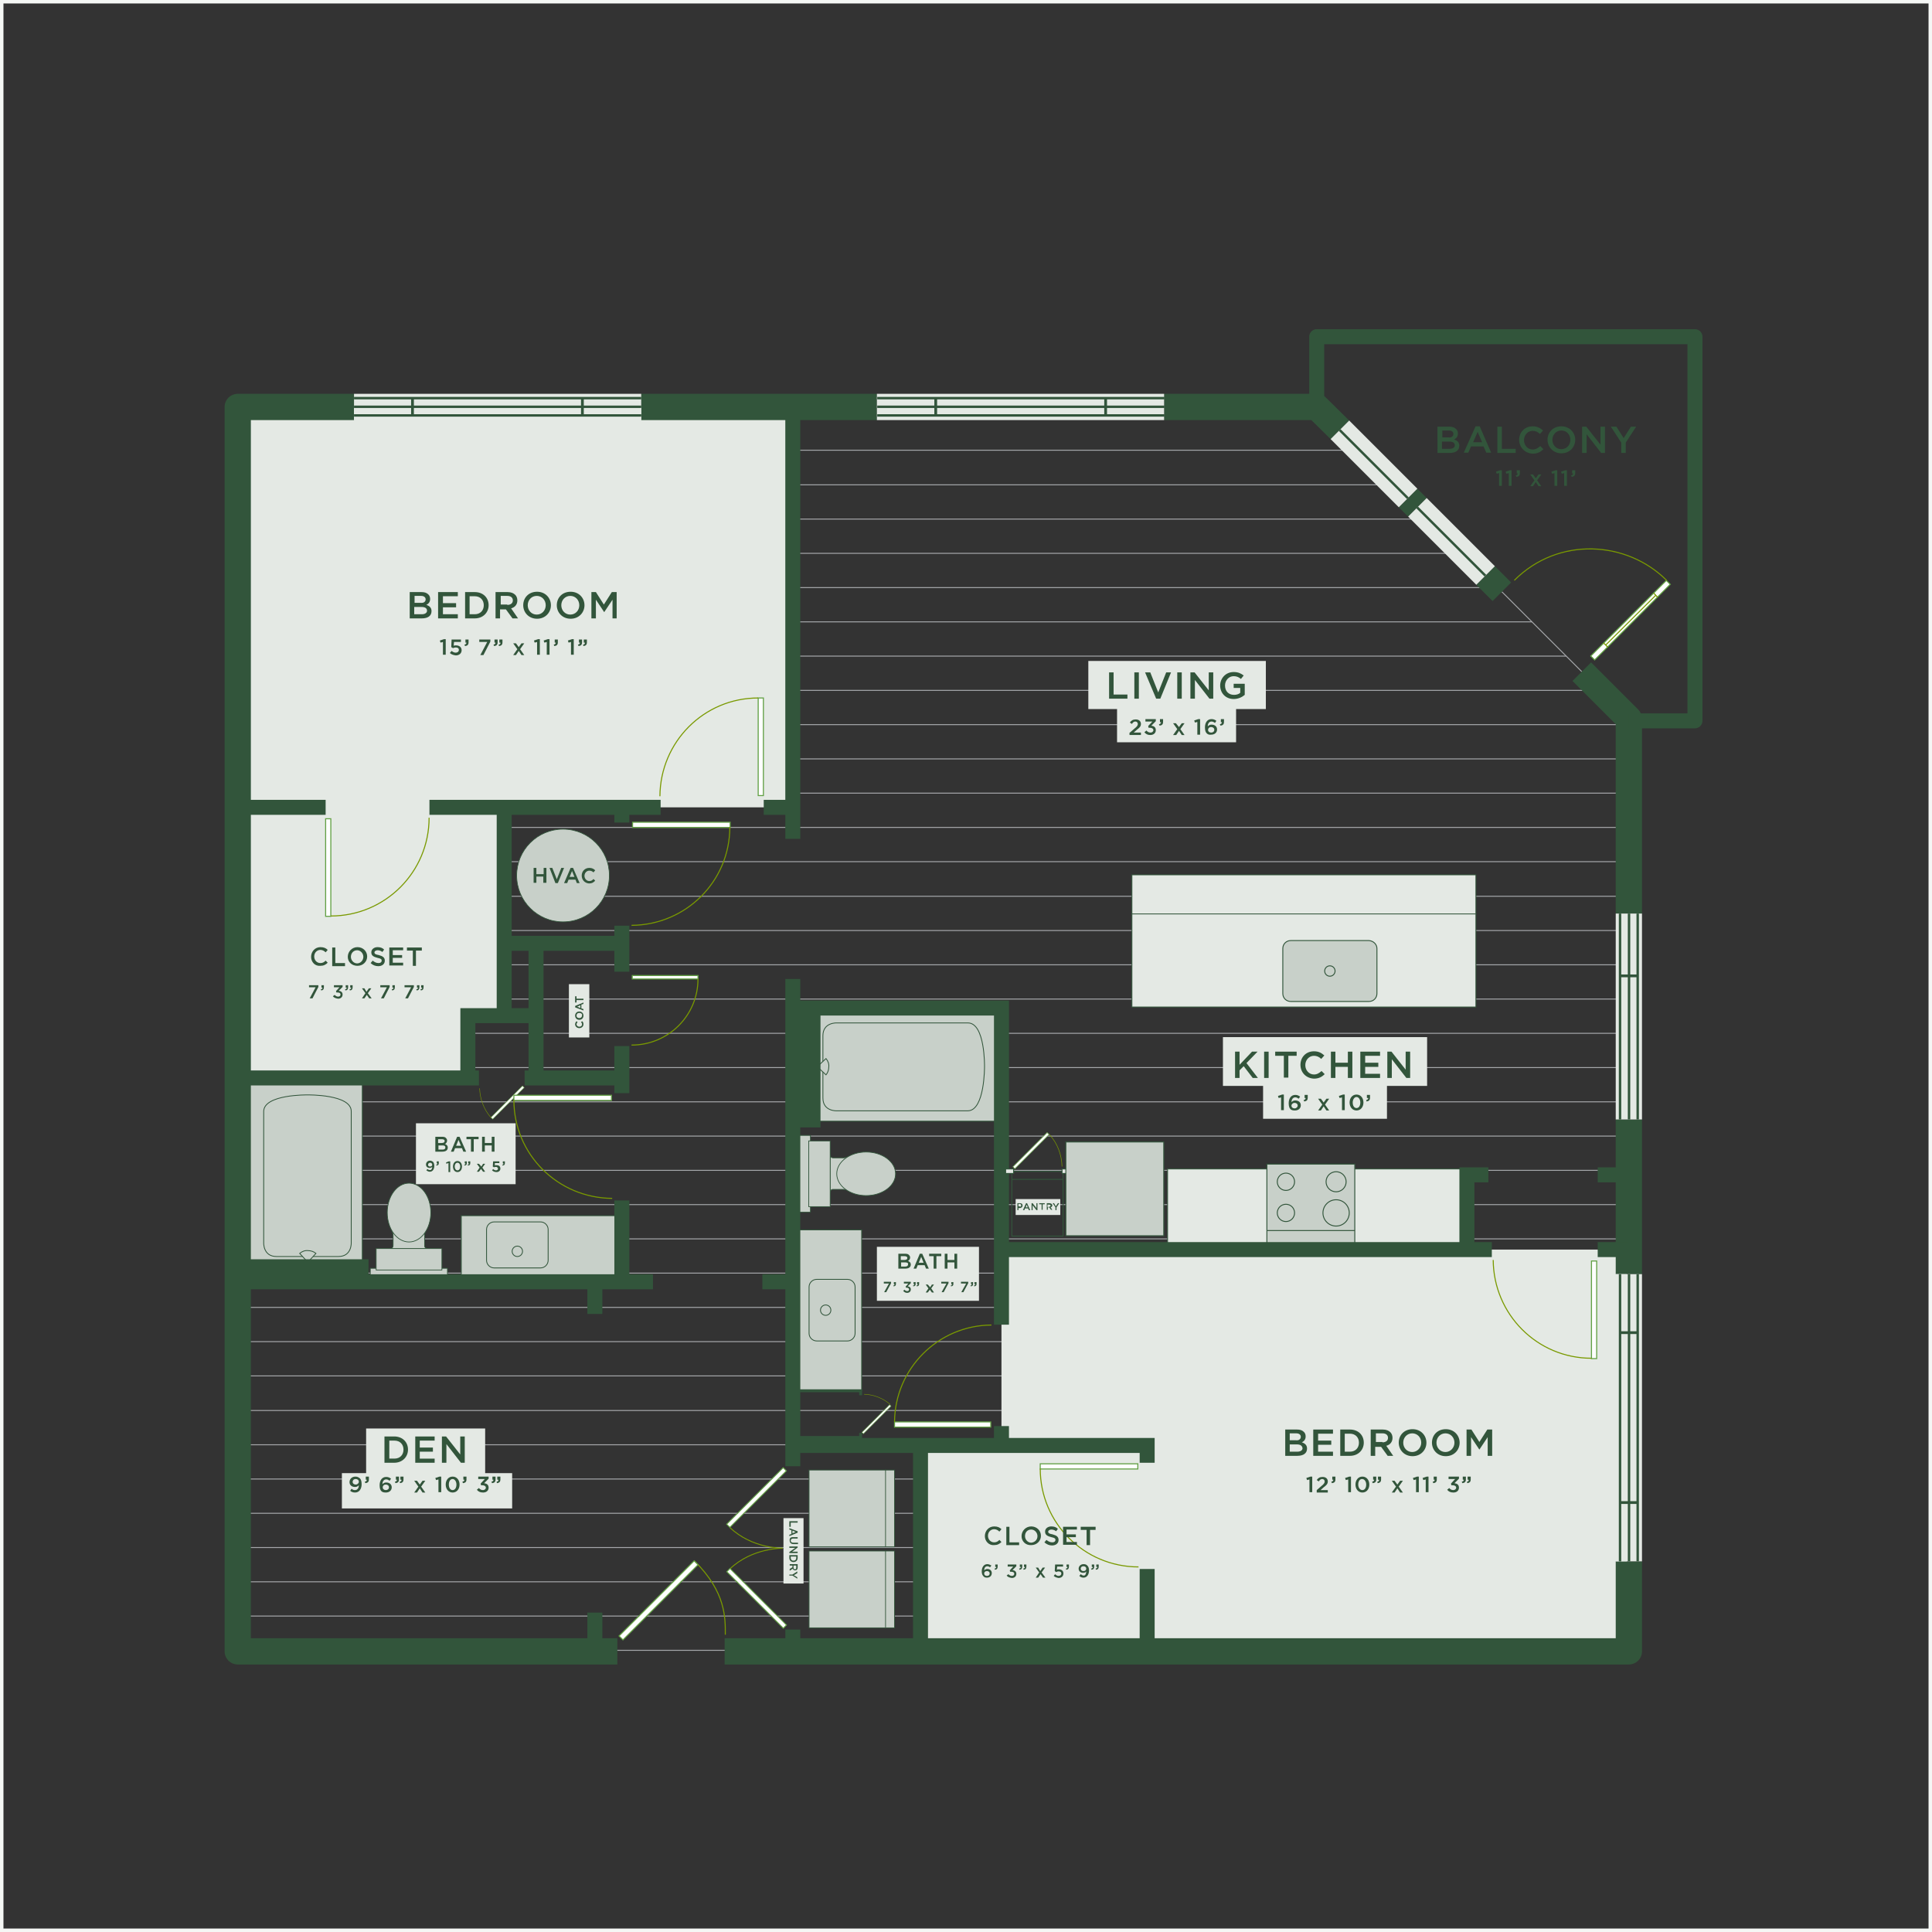 <?xml version="1.0" encoding="utf-8"?>
<!-- Generator: Adobe Illustrator 21.1.0, SVG Export Plug-In . SVG Version: 6.00 Build 0)  -->
<svg version="1.1" id="Layer_1" xmlns="http://www.w3.org/2000/svg" xmlns:xlink="http://www.w3.org/1999/xlink" x="0px" y="0px"
	 viewBox="0 0 558.3 558.3" style="enable-background:new 0 0 558.3 558.3;" xml:space="preserve">
<rect x="0" y="0" width="558.3" height="558.3" fill="#333333" stroke="none"/>
<style type="text/css">
	.fp-brasstown-st0{fill:none;stroke:#A6A8AB;stroke-width:0.27;stroke-miterlimit:10;}
	.fp-brasstown-st1{fill:#E4E9E4;}
	.fp-brasstown-st2{fill:#E4E9E4;stroke:#32553B;stroke-width:0.24;stroke-miterlimit:10;}
	.fp-brasstown-st3{fill:#C8D0C9;stroke:#32553B;stroke-width:0.27;stroke-miterlimit:10;}
	.fp-brasstown-st4{fill:none;stroke:#32553B;stroke-width:0.27;stroke-miterlimit:10;}
	.fp-brasstown-st5{fill:#C8D0C9;stroke:#32553B;stroke-width:0.21;stroke-miterlimit:10;}
	.fp-brasstown-st6{fill:#C8D0C9;stroke:#32553B;stroke-width:0.24;stroke-miterlimit:10;}
	.fp-brasstown-st7{fill:#32553B;}
	.fp-brasstown-st8{fill:none;stroke:#32553B;stroke-width:7.59;stroke-linejoin:round;}
	.fp-brasstown-st9{fill:none;stroke:#32553B;stroke-width:4.33;stroke-linejoin:round;}
	.fp-brasstown-st10{fill:none;stroke:#32553B;stroke-width:4.33;stroke-miterlimit:10;}
	.fp-brasstown-st11{fill:none;stroke:#32553B;stroke-width:0.24;stroke-miterlimit:10;}
	.fp-brasstown-st12{fill:#E4E9E4;stroke:#32553B;stroke-width:0.27;stroke-miterlimit:10;}
	.fp-brasstown-st13{fill:none;stroke:#799900;stroke-width:0.16;stroke-miterlimit:10;}
	.fp-brasstown-st14{fill:#FFFFFF;stroke:#62A044;stroke-width:0.16;stroke-miterlimit:10;}
	.fp-brasstown-st15{enable-background:new    ;}
	.fp-brasstown-st16{fill:none;stroke:#E4E9E4;stroke-width:7.59;stroke-linejoin:round;}
	.fp-brasstown-st17{fill:#FFFFFF;stroke:#62A044;stroke-width:0.13;stroke-miterlimit:10;}
	.fp-brasstown-st18{fill:none;stroke:#799900;stroke-width:0.13;stroke-miterlimit:10;}
	.fp-brasstown-st19{fill:none;stroke:#799900;stroke-width:0.3;stroke-miterlimit:10;}
	.fp-brasstown-st20{fill:#FFFFFF;stroke:#62A044;stroke-width:0.3;stroke-miterlimit:10;}
	.fp-brasstown-st21{fill:none;stroke:#799900;stroke-width:0.27;stroke-miterlimit:10;}
	.fp-brasstown-st22{fill:#FFFFFF;stroke:#62A044;stroke-width:0.27;stroke-miterlimit:10;}
	.fp-brasstown-st23{fill:none;stroke:#32553B;stroke-width:0.21;stroke-miterlimit:10;}
	.fp-brasstown-st24{fill:#C8D0C9;stroke:#32553B;stroke-width:0.2;stroke-miterlimit:10;}
	.fp-brasstown-st25{fill:none;stroke:#32553B;stroke-width:0.84;stroke-miterlimit:10;}
	.fp-brasstown-st26{fill:none;stroke:#F5F7F5;stroke-miterlimit:10;}
</style>
<title>fp_brasstown</title>
<g id="Layer_2">
	<g id="DESIGN">
		<line class="fp-brasstown-st0" x1="70.2" y1="130.1" x2="392.6" y2="130.1"/>
		<line class="fp-brasstown-st0" x1="70.2" y1="140.1" x2="403.3" y2="140.1"/>
		<line class="fp-brasstown-st0" x1="70.2" y1="150" x2="413.5" y2="150"/>
		<line class="fp-brasstown-st0" x1="70.2" y1="159.9" x2="422.4" y2="159.9"/>
		<line class="fp-brasstown-st0" x1="70.2" y1="169.8" x2="432.8" y2="169.8"/>
		<line class="fp-brasstown-st0" x1="70.2" y1="179.7" x2="442.7" y2="179.7"/>
		<line class="fp-brasstown-st0" x1="70.2" y1="189.6" x2="452.6" y2="189.6"/>
		<line class="fp-brasstown-st0" x1="70.2" y1="199.5" x2="459.6" y2="199.5"/>
		<line class="fp-brasstown-st0" x1="70.2" y1="209.4" x2="470.7" y2="209.4"/>
		<line class="fp-brasstown-st0" x1="70.2" y1="219.3" x2="470.7" y2="219.3"/>
		<line class="fp-brasstown-st0" x1="70.2" y1="229.2" x2="470.7" y2="229.2"/>
		<line class="fp-brasstown-st0" x1="70.2" y1="239.1" x2="470.7" y2="239.1"/>
		<line class="fp-brasstown-st0" x1="70.2" y1="249" x2="470.7" y2="249"/>
		<line class="fp-brasstown-st0" x1="70.2" y1="259" x2="470.7" y2="259"/>
		<line class="fp-brasstown-st0" x1="70.2" y1="268.9" x2="470.7" y2="268.9"/>
		<line class="fp-brasstown-st0" x1="70.2" y1="278.8" x2="470.7" y2="278.8"/>
		<line class="fp-brasstown-st0" x1="70.2" y1="288.7" x2="470.7" y2="288.7"/>
		<line class="fp-brasstown-st0" x1="70.2" y1="298.6" x2="470.7" y2="298.6"/>
		<line class="fp-brasstown-st0" x1="70.2" y1="308.5" x2="470.7" y2="308.5"/>
		<line class="fp-brasstown-st0" x1="70.2" y1="318.4" x2="470.7" y2="318.4"/>
		<line class="fp-brasstown-st0" x1="70.2" y1="328.3" x2="470.7" y2="328.3"/>
		<line class="fp-brasstown-st0" x1="70.2" y1="338.2" x2="470.4" y2="338.2"/>
		<line class="fp-brasstown-st0" x1="70.2" y1="348.1" x2="470.4" y2="348.1"/>
		<line class="fp-brasstown-st0" x1="70.2" y1="358" x2="470.4" y2="358"/>
		<line class="fp-brasstown-st0" x1="70.2" y1="367.9" x2="459.6" y2="367.9"/>
		<line class="fp-brasstown-st0" x1="70.2" y1="377.8" x2="459.6" y2="377.8"/>
		<line class="fp-brasstown-st0" x1="70.2" y1="387.7" x2="459.6" y2="387.7"/>
		<line class="fp-brasstown-st0" x1="70.2" y1="397.6" x2="459.6" y2="397.6"/>
		<line class="fp-brasstown-st0" x1="70.2" y1="407.6" x2="459.6" y2="407.6"/>
		<line class="fp-brasstown-st0" x1="70.2" y1="417.5" x2="459.6" y2="417.5"/>
		<line class="fp-brasstown-st0" x1="70.2" y1="427.4" x2="459.6" y2="427.4"/>
		<line class="fp-brasstown-st0" x1="70.2" y1="437.3" x2="459.6" y2="437.3"/>
		<line class="fp-brasstown-st0" x1="70.2" y1="447.2" x2="459.6" y2="447.2"/>
		<line class="fp-brasstown-st0" x1="70.2" y1="457.1" x2="459.6" y2="457.1"/>
		<line class="fp-brasstown-st0" x1="70.2" y1="467" x2="459.6" y2="467"/>
		<line class="fp-brasstown-st0" x1="70.2" y1="476.9" x2="459.6" y2="476.9"/>
		<polygon class="fp-brasstown-st1" points="68.7,117.6 68.7,216.4 68.7,233.3 68.7,311.5 135.1,311.5 135.1,293.4 145.6,293.4 145.6,233.3 
			229.1,233.3 229.1,117.6 		"/>
		<polygon class="fp-brasstown-st1" points="470.1,361.1 289.4,361.1 289.4,418.2 266,418.2 266,476.6 308.7,476.6 308.7,476 470.1,476 		"/>
		<line class="fp-brasstown-st0" x1="457.1" y1="194.1" x2="434" y2="171"/>
		<rect x="337.4" y="337.8" class="fp-brasstown-st2" width="86.5" height="23.2"/>
		<polygon class="fp-brasstown-st3" points="366.1,337.2 366.1,336.4 391.5,336.4 391.5,359.5 366.1,359.5 		"/>
		<circle class="fp-brasstown-st3" cx="386.1" cy="350.5" r="3.8"/>
		<circle class="fp-brasstown-st3" cx="386.1" cy="341.5" r="2.9"/>
		<circle class="fp-brasstown-st3" cx="371.6" cy="341.5" r="2.5"/>
		<circle class="fp-brasstown-st3" cx="371.6" cy="350.5" r="2.5"/>
		<line class="fp-brasstown-st4" x1="391.5" y1="355.6" x2="366.1" y2="355.6"/>
		<polyline class="fp-brasstown-st5" points="229.5,328.1 234.2,328.1 234.2,350.3 229.5,350.3 		"/>
		<path class="fp-brasstown-st5" d="M245,334.3c-0.5,0.2-0.9,0.3-1.4,0.3h-2.8c-0.5,0-0.9-0.3-0.9-0.8c0,0,0-0.1,0-0.1v10.9
			c0-0.5,0.3-0.9,0.8-0.9c0,0,0.1,0,0.1,0h2.8c0.5,0,1,0.1,1.4,0.3"/>
		<ellipse class="fp-brasstown-st5" cx="250.3" cy="339.2" rx="8.5" ry="6.3"/>
		<rect x="233.7" y="329.7" class="fp-brasstown-st5" width="6.2" height="19"/>
		<rect x="229.3" y="355.4" class="fp-brasstown-st6" width="19.7" height="46.4"/>
		<path class="fp-brasstown-st6" d="M247.1,371.9v13.4c0,1.2-1,2.2-2.2,2.2h-8.9c-1.2,0-2.2-1-2.2-2.2v-13.4c0-1.2,1-2.2,2.2-2.2h8.9
			C246.1,369.7,247.1,370.7,247.1,371.9z"/>
		<circle class="fp-brasstown-st6" cx="238.6" cy="378.6" r="1.5"/>
		<rect x="133.3" y="351.3" class="fp-brasstown-st6" width="46.2" height="19.7"/>
		<polyline class="fp-brasstown-st5" points="107,371.2 107,366.5 129.3,366.5 129.3,371.2 		"/>
		<path class="fp-brasstown-st5" d="M113.3,355.7c0.2,0.5,0.3,0.9,0.3,1.4v2.8c0,0.5-0.3,0.9-0.8,0.9c0,0-0.1,0-0.1,0h10.9
			c-0.5,0-0.9-0.3-0.9-0.8c0,0,0-0.1,0-0.1v-2.8c0-0.5,0.1-1,0.3-1.4"/>
		<ellipse class="fp-brasstown-st5" cx="118.2" cy="350.4" rx="6.3" ry="8.5"/>
		<rect x="108.7" y="360.8" class="fp-brasstown-st5" width="19" height="6.2"/>
		<rect x="72.2" y="312.4" class="fp-brasstown-st6" width="32.5" height="53.1"/>
		<path class="fp-brasstown-st6" d="M88.9,316.4c0,0-12.7-0.2-12.7,4.8v37.9c0,0-0.2,4,3.7,4h17.9c3.9,0,3.7-4,3.7-4v-37.9
			C101.6,316.2,88.9,316.4,88.9,316.4L88.9,316.4z"/>
		<path class="fp-brasstown-st6" d="M89,361.4c0.9,0,1.7,0.3,2.3,0.8l-2.3,2.5h-0.1l-2.3-2.5C87.3,361.6,88.2,361.3,89,361.4"/>
		<rect x="70.1" y="363.9" class="fp-brasstown-st7" width="36.4" height="8.5"/>
		<rect x="235.4" y="291.5" class="fp-brasstown-st6" width="53.1" height="32.5"/>
		<path class="fp-brasstown-st6" d="M284.5,308.2c0,0,0.2-12.6-4.8-12.6h-37.9c0,0-4-0.2-4,3.7v9l0,0v9c0,3.9,4,3.7,4,3.7h37.9
			C284.6,320.9,284.5,308.2,284.5,308.2L284.5,308.2z"/>
		<path class="fp-brasstown-st6" d="M239.5,308.3c0,0.9-0.3,1.7-0.8,2.3l-2.5-2.3v-0.1l2.5-2.3C239.3,306.6,239.6,307.5,239.5,308.3"/>
		<rect x="228.6" y="289.4" class="fp-brasstown-st7" width="8.5" height="36.4"/>
		<polyline class="fp-brasstown-st8" points="470.7,451.2 470.7,477.2 209.4,477.2 		"/>
		<line class="fp-brasstown-st8" x1="470.7" y1="323.5" x2="470.7" y2="368.2"/>
		<polyline class="fp-brasstown-st8" points="457.1,194.1 470.7,207.7 470.7,264 		"/>
		<line class="fp-brasstown-st8" x1="429.3" y1="166.3" x2="434" y2="171"/>
		<line class="fp-brasstown-st8" x1="406.9" y1="143.9" x2="409.6" y2="146.6"/>
		<polyline class="fp-brasstown-st8" points="336.4,117.6 380.5,117.6 387.2,124.2 		"/>
		<line class="fp-brasstown-st8" x1="185.3" y1="117.6" x2="253.4" y2="117.6"/>
		<polyline class="fp-brasstown-st8" points="178.4,477.2 68.7,477.2 68.7,117.6 102.3,117.6 		"/>
		<polyline class="fp-brasstown-st9" points="380.5,117.6 380.5,97.3 489.8,97.3 489.8,208.3 470.7,208.3 		"/>
		<line class="fp-brasstown-st10" x1="190.9" y1="233.3" x2="124.1" y2="233.3"/>
		<line class="fp-brasstown-st10" x1="94.1" y1="233.3" x2="68.7" y2="233.3"/>
		<polyline class="fp-brasstown-st10" points="230.9,291.3 289.4,291.3 289.4,382.8 		"/>
		<line class="fp-brasstown-st10" x1="289.4" y1="412.1" x2="289.4" y2="417.7"/>
		<line class="fp-brasstown-st10" x1="229.1" y1="423.7" x2="229.1" y2="282.9"/>
		<polyline class="fp-brasstown-st10" points="331.5,422.7 331.5,417.7 229.1,417.7 		"/>
		<line class="fp-brasstown-st10" x1="266" y1="418.2" x2="266" y2="477.2"/>
		<line class="fp-brasstown-st10" x1="331.5" y1="453.4" x2="331.5" y2="477.2"/>
		<line class="fp-brasstown-st10" x1="289.4" y1="361.1" x2="431.1" y2="361.1"/>
		<line class="fp-brasstown-st10" x1="461.7" y1="361.1" x2="470.6" y2="361.1"/>
		<line class="fp-brasstown-st10" x1="461.7" y1="339.5" x2="470.6" y2="339.5"/>
		<polyline class="fp-brasstown-st10" points="430.1,339.5 423.9,339.5 423.9,361.3 		"/>
		<line class="fp-brasstown-st10" x1="229.1" y1="233.3" x2="220.7" y2="233.3"/>
		<line class="fp-brasstown-st10" x1="229.1" y1="117.6" x2="229.1" y2="242.4"/>
		<line class="fp-brasstown-st10" x1="179.7" y1="237.7" x2="179.7" y2="233.3"/>
		<line class="fp-brasstown-st10" x1="179.7" y1="267.5" x2="179.7" y2="280.8"/>
		<line class="fp-brasstown-st10" x1="179.7" y1="302.3" x2="179.7" y2="315.9"/>
		<line class="fp-brasstown-st10" x1="179.7" y1="346.9" x2="179.7" y2="371"/>
		<line class="fp-brasstown-st10" x1="229.1" y1="370.4" x2="220.3" y2="370.4"/>
		<line class="fp-brasstown-st10" x1="188.7" y1="370.4" x2="68.5" y2="370.4"/>
		<line class="fp-brasstown-st10" x1="171.9" y1="379.7" x2="171.9" y2="370.4"/>
		<line class="fp-brasstown-st10" x1="171.9" y1="475.3" x2="171.9" y2="466"/>
		<line class="fp-brasstown-st10" x1="229.1" y1="470.9" x2="229.1" y2="477.2"/>
		<line class="fp-brasstown-st10" x1="145.7" y1="233.3" x2="145.7" y2="293.5"/>
		<line class="fp-brasstown-st10" x1="179.7" y1="272.6" x2="145.7" y2="272.6"/>
		<line class="fp-brasstown-st10" x1="151.6" y1="311.5" x2="179.7" y2="311.5"/>
		<line class="fp-brasstown-st10" x1="68.7" y1="311.5" x2="138.4" y2="311.5"/>
		<line class="fp-brasstown-st10" x1="154.9" y1="272.6" x2="154.9" y2="311.5"/>
		<polyline class="fp-brasstown-st10" points="155.1,293.5 135.2,293.5 135.2,311.5 		"/>
		<path class="fp-brasstown-st6" d="M142.8,353.1h13.4c1.2,0,2.2,1,2.2,2.2v8.9c0,1.2-1,2.2-2.2,2.2h-13.4c-1.2,0-2.2-1-2.2-2.2v-8.9
			C140.6,354.1,141.6,353.1,142.8,353.1z"/>
		<circle class="fp-brasstown-st6" cx="149.5" cy="361.6" r="1.5"/>
		<rect x="327.1" y="252.8" class="fp-brasstown-st2" width="99.4" height="38.2"/>
		<line class="fp-brasstown-st11" x1="327.1" y1="264.1" x2="426.5" y2="264.1"/>
		<path class="fp-brasstown-st3" d="M397.9,274.1v13c0,1.3-1,2.3-2.3,2.3h-22.6c-1.3,0-2.3-1-2.3-2.3v-13c0-1.3,1-2.3,2.3-2.3h22.6
			C396.9,271.9,397.9,272.9,397.9,274.1z"/>
		<circle class="fp-brasstown-st3" cx="384.3" cy="280.6" r="1.5"/>
		<rect x="290.6" y="337.8" class="fp-brasstown-st12" width="2.3" height="1.3"/>
		<rect x="306.9" y="337.8" class="fp-brasstown-st12" width="3.7" height="1.3"/>
		<line class="fp-brasstown-st4" x1="307.2" y1="340.8" x2="292.4" y2="340.8"/>
		<line class="fp-brasstown-st4" x1="306.9" y1="338.5" x2="292.9" y2="338.5"/>
		<polyline class="fp-brasstown-st4" points="307.2,339.1 307.2,357.2 292.4,357.2 292.4,339.1 		"/>
		<path class="fp-brasstown-st13" d="M306.9,337.1c-0.1-3.4-1.3-6.7-3.6-9.2"/>
		
			<rect x="291" y="332.1" transform="matrix(0.707 -0.707 0.707 0.707 -147.831 308.115)" class="fp-brasstown-st14" width="14" height="0.8"/>
		<rect x="293.5" y="346.5" class="fp-brasstown-st1" width="12.9" height="4.6"/>
		<g class="fp-brasstown-st15">
			<path class="fp-brasstown-st7" d="M294,347.7h0.8c0.5,0,0.7,0.3,0.7,0.7v0c0,0.4-0.4,0.7-0.8,0.7h-0.4v0.6H294V347.7z M294.7,348.7
				c0.3,0,0.4-0.1,0.4-0.4v0c0-0.2-0.2-0.4-0.4-0.4h-0.4v0.7H294.7z"/>
		</g>
		<g class="fp-brasstown-st15">
			<path class="fp-brasstown-st7" d="M296.5,347.7h0.3l0.9,2h-0.4l-0.2-0.5h-0.9l-0.2,0.5h-0.4L296.5,347.7z M297,348.9l-0.3-0.8l-0.3,0.8H297z"
				/>
			<path class="fp-brasstown-st7" d="M298.1,347.7h0.3l1.1,1.4v-1.4h0.3v2h-0.3l-1.1-1.4v1.4h-0.3V347.7z"/>
			<path class="fp-brasstown-st7" d="M300.9,348h-0.6v-0.3h1.6v0.3h-0.6v1.6h-0.3V348z"/>
		</g>
		<g class="fp-brasstown-st15">
			<path class="fp-brasstown-st7" d="M302.4,347.7h0.9c0.2,0,0.4,0.1,0.6,0.2c0.1,0.1,0.2,0.3,0.2,0.4v0c0,0.3-0.2,0.5-0.5,0.6l0.5,0.7h-0.4
				l-0.5-0.7h-0.4v0.7h-0.3V347.7z M303.2,348.7c0.2,0,0.4-0.1,0.4-0.3v0c0-0.2-0.2-0.3-0.4-0.3h-0.5v0.7H303.2z"/>
		</g>
		<g class="fp-brasstown-st15">
			<path class="fp-brasstown-st7" d="M305,348.9l-0.8-1.2h0.4l0.5,0.9l0.6-0.9h0.4l-0.8,1.2v0.8H305V348.9z"/>
		</g>
		<rect x="308" y="330" class="fp-brasstown-st3" width="28.3" height="27.1"/>
		<line class="fp-brasstown-st16" x1="336.4" y1="117.6" x2="253.4" y2="117.6"/>
		<rect x="270" y="115" class="fp-brasstown-st7" width="0.8" height="5.1"/>
		<rect x="319.1" y="115" class="fp-brasstown-st7" width="0.8" height="5.1"/>
		<rect x="253.5" y="117.2" class="fp-brasstown-st7" width="83" height="0.7"/>
		<rect x="253.5" y="119.7" class="fp-brasstown-st7" width="83" height="0.7"/>
		<rect x="253.5" y="114.7" class="fp-brasstown-st7" width="83" height="0.7"/>
		<line class="fp-brasstown-st16" x1="185.3" y1="117.6" x2="102.3" y2="117.6"/>
		<rect x="118.8" y="115" class="fp-brasstown-st7" width="0.8" height="5.1"/>
		<rect x="167.9" y="115" class="fp-brasstown-st7" width="0.8" height="5.1"/>
		<rect x="102.3" y="117.2" class="fp-brasstown-st7" width="83" height="0.7"/>
		<rect x="102.3" y="119.7" class="fp-brasstown-st7" width="83" height="0.7"/>
		<rect x="102.3" y="114.7" class="fp-brasstown-st7" width="83" height="0.7"/>
		<line class="fp-brasstown-st16" x1="470.7" y1="264" x2="470.7" y2="323.5"/>
		<rect x="468.2" y="281.6" class="fp-brasstown-st7" width="5" height="0.8"/>
		<rect x="470.4" y="264" class="fp-brasstown-st7" width="0.7" height="59.5"/>
		<rect x="467.8" y="264" class="fp-brasstown-st7" width="0.7" height="59.5"/>
		<rect x="472.9" y="264" class="fp-brasstown-st7" width="0.7" height="59.5"/>
		<line class="fp-brasstown-st16" x1="470.7" y1="451.2" x2="470.7" y2="368.2"/>
		<rect x="468.2" y="384.7" class="fp-brasstown-st7" width="5.1" height="0.8"/>
		<rect x="468.2" y="433.8" class="fp-brasstown-st7" width="5.1" height="0.8"/>
		<rect x="470.4" y="368.2" class="fp-brasstown-st7" width="0.7" height="83"/>
		<rect x="467.8" y="368.2" class="fp-brasstown-st7" width="0.7" height="83"/>
		<rect x="472.9" y="368.2" class="fp-brasstown-st7" width="0.7" height="83"/>
		
			<rect x="140.3" y="318.3" transform="matrix(0.707 -0.707 0.707 0.707 -182.359 197.061)" class="fp-brasstown-st17" width="12.9" height="0.7"/>
		<path class="fp-brasstown-st18" d="M138.6,314.5c0.1,3.1,1.2,6.1,3.3,8.5"/>
		<path class="fp-brasstown-st19" d="M209.6,472.4c0-4.8,0.2-12.3-8.9-21.3"/>
		
			<rect x="175" y="461.7" transform="matrix(0.707 -0.707 0.707 0.707 -271.264 270.056)" class="fp-brasstown-st20" width="30.7" height="1.6"/>
		<path class="fp-brasstown-st21" d="M226.2,447.4c0,0-8.8-0.2-15.3,6"/>
		
			<rect x="218.1" y="450.4" transform="matrix(0.707 -0.707 0.707 0.707 -262.607 289.946)" class="fp-brasstown-st22" width="1.3" height="23.1"/>
		<path class="fp-brasstown-st21" d="M226.2,447.4c0,0-8.8,0.2-15.3-6"/>
		
			<rect x="207.1" y="432.1" transform="matrix(0.707 -0.707 0.707 0.707 -241.929 281.38)" class="fp-brasstown-st22" width="23.1" height="1.3"/>
		<rect x="258.5" y="410.9" class="fp-brasstown-st20" width="27.8" height="1.5"/>
		<path class="fp-brasstown-st19" d="M258.5,410.9c0.1-15.4,12.6-27.9,28-28"/>
		<rect x="459.9" y="364.4" class="fp-brasstown-st20" width="1.5" height="28.2"/>
		<path class="fp-brasstown-st19" d="M459.9,392.5c-15.7,0-28.3-12.7-28.4-28.4"/>
		<rect x="219.1" y="201.7" class="fp-brasstown-st20" width="1.5" height="28.2"/>
		<path class="fp-brasstown-st19" d="M219.1,201.7c-15.7,0-28.3,12.7-28.4,28.4"/>
		<rect x="94.1" y="236.6" class="fp-brasstown-st20" width="1.5" height="28.2"/>
		<path class="fp-brasstown-st19" d="M95.6,264.7c15.7,0,28.4-12.7,28.4-28.4"/>
		<rect x="300.6" y="423" class="fp-brasstown-st20" width="28.2" height="1.5"/>
		<path class="fp-brasstown-st19" d="M300.6,424.4c0,15.7,12.7,28.4,28.4,28.4"/>
		<rect x="182.8" y="237.6" class="fp-brasstown-st20" width="28.2" height="1.5"/>
		<path class="fp-brasstown-st19" d="M210.9,239c0,15.7-12.7,28.3-28.4,28.4"/>
		<rect x="182.7" y="281.9" class="fp-brasstown-st20" width="19" height="1"/>
		<path class="fp-brasstown-st19" d="M201.7,282.9c0,10.6-8.6,19.1-19.2,19.1"/>
		
			<rect x="455.8" y="178.4" transform="matrix(0.707 -0.707 0.707 0.707 11.303 385.695)" class="fp-brasstown-st20" width="30.9" height="1.6"/>
		<path class="fp-brasstown-st19" d="M481.6,167.7c-11.4-11.4-31.2-12.8-44,0"/>
		<line class="fp-brasstown-st19" x1="477.9" y1="171.4" x2="479" y2="172.6"/>
		<line class="fp-brasstown-st19" x1="463.4" y1="185.8" x2="464.6" y2="187"/>
		<line class="fp-brasstown-st19" x1="478.5" y1="172" x2="464" y2="186.4"/>
		<rect x="148.5" y="316.5" class="fp-brasstown-st20" width="28.2" height="1.5"/>
		<path class="fp-brasstown-st19" d="M148.5,317.9c0,15.7,12.7,28.3,28.4,28.4"/>
		<rect x="233.8" y="424.8" class="fp-brasstown-st5" width="24.7" height="22.2"/>
		<line class="fp-brasstown-st23" x1="255.9" y1="424.7" x2="255.9" y2="447"/>
		<rect x="233.8" y="448.2" class="fp-brasstown-st5" width="24.7" height="22.2"/>
		<line class="fp-brasstown-st23" x1="255.9" y1="448.1" x2="255.9" y2="470.3"/>
		<rect x="98.8" y="425.7" class="fp-brasstown-st1" width="49.2" height="10.2"/>
		<rect x="353.4" y="299.7" class="fp-brasstown-st1" width="59" height="14.1"/>
		<rect x="365" y="309.2" class="fp-brasstown-st1" width="35.8" height="14.1"/>
		<rect x="253.4" y="360.3" class="fp-brasstown-st1" width="29.5" height="15.6"/>
		<rect x="120.2" y="324.6" class="fp-brasstown-st1" width="28.8" height="17.6"/>
		<rect x="314.5" y="191" class="fp-brasstown-st1" width="51.3" height="13.9"/>
		<rect x="105.8" y="412.8" class="fp-brasstown-st1" width="34.4" height="21.8"/>
		<rect x="322.8" y="201.4" class="fp-brasstown-st1" width="34.4" height="13.1"/>
		<g class="fp-brasstown-st15">
			<path class="fp-brasstown-st7" d="M118.4,171.1h3.4c0.9,0,1.5,0.2,2,0.7c0.3,0.3,0.5,0.7,0.5,1.3v0c0,0.9-0.5,1.4-1.1,1.7
				c0.9,0.3,1.5,0.8,1.5,1.8v0c0,1.4-1.1,2.1-2.8,2.1h-3.5V171.1z M123,173.2c0-0.6-0.5-1-1.3-1h-1.9v2h1.8
				C122.4,174.3,123,173.9,123,173.2L123,173.2z M121.8,175.4h-2.1v2.1h2.2c0.9,0,1.5-0.4,1.5-1v0
				C123.4,175.8,122.9,175.4,121.8,175.4z"/>
			<path class="fp-brasstown-st7" d="M126.7,171.1h5.6v1.2H128v2h3.8v1.2H128v2h4.3v1.2h-5.7V171.1z"/>
			<path class="fp-brasstown-st7" d="M134.4,171.1h2.8c2.4,0,4,1.6,4,3.8v0c0,2.1-1.6,3.8-4,3.8h-2.8V171.1z M135.7,172.3v5.2h1.5
				c1.6,0,2.6-1.1,2.6-2.6v0c0-1.5-1-2.6-2.6-2.6H135.7z"/>
			<path class="fp-brasstown-st7" d="M143.3,171.1h3.4c1,0,1.7,0.3,2.2,0.8c0.4,0.4,0.6,1,0.6,1.6v0c0,1.2-0.7,2-1.8,2.3l2,2.9h-1.6l-1.9-2.6
				h-1.7v2.6h-1.3V171.1z M146.6,174.8c1,0,1.6-0.5,1.6-1.3v0c0-0.8-0.6-1.3-1.6-1.3h-1.9v2.5H146.6z"/>
			<path class="fp-brasstown-st7" d="M151.2,174.9L151.2,174.9c0-2.2,1.6-3.9,4-3.9s4,1.8,4,3.9v0c0,2.1-1.6,3.9-4,3.9
				C152.8,178.8,151.2,177,151.2,174.9z M157.7,174.9L157.7,174.9c0-1.5-1.1-2.7-2.6-2.7c-1.5,0-2.6,1.2-2.6,2.7v0
				c0,1.5,1.1,2.7,2.6,2.7S157.7,176.4,157.7,174.9z"/>
			<path class="fp-brasstown-st7" d="M160.9,174.9L160.9,174.9c0-2.2,1.6-3.9,4-3.9s4,1.8,4,3.9v0c0,2.1-1.6,3.9-4,3.9
				C162.5,178.8,160.9,177,160.9,174.9z M167.4,174.9L167.4,174.9c0-1.5-1.1-2.7-2.6-2.7c-1.5,0-2.6,1.2-2.6,2.7v0
				c0,1.5,1.1,2.7,2.6,2.7S167.4,176.4,167.4,174.9z"/>
			<path class="fp-brasstown-st7" d="M170.8,171.1h1.4l2.3,3.6l2.3-3.6h1.4v7.6H177v-5.4l-2.4,3.6h0l-2.4-3.6v5.4h-1.3V171.1z"/>
		</g>
		<g class="fp-brasstown-st15">
			<path class="fp-brasstown-st7" d="M128.1,185.5l-0.8,0.2l-0.2-0.6l1.2-0.4h0.5v4.5h-0.8V185.5z"/>
			<path class="fp-brasstown-st7" d="M130,188.7l0.5-0.6c0.4,0.3,0.7,0.5,1.2,0.5c0.5,0,0.9-0.3,0.9-0.8v0c0-0.5-0.4-0.7-0.9-0.7
				c-0.3,0-0.6,0.1-0.8,0.2l-0.5-0.3l0.1-2.2h2.7v0.7h-2l-0.1,1.1c0.2-0.1,0.4-0.1,0.7-0.1c0.9,0,1.6,0.5,1.6,1.4v0
				c0,0.9-0.7,1.5-1.7,1.5C131,189.3,130.4,189.1,130,188.7z"/>
			<path class="fp-brasstown-st7" d="M134.2,186.3c0.4-0.1,0.6-0.3,0.6-0.6h-0.3v-0.9h0.9v0.8c0,0.7-0.3,1-1,1.1L134.2,186.3z"/>
			<path class="fp-brasstown-st7" d="M140.8,185.5h-2.3v-0.7h3.2v0.6l-2,3.9h-0.9L140.8,185.5z"/>
			<path class="fp-brasstown-st7" d="M142.6,186.3c0.4-0.1,0.6-0.3,0.6-0.6h-0.3v-0.9h0.9v0.8c0,0.7-0.3,1-1,1.1L142.6,186.3z M144.1,186.3
				c0.4-0.1,0.6-0.3,0.5-0.6h-0.3v-0.9h0.9v0.8c0,0.7-0.3,1-1,1.1L144.1,186.3z"/>
			<path class="fp-brasstown-st7" d="M149.9,187l0.8-1.1h0.8l-1.2,1.7l1.2,1.7h-0.8l-0.8-1.2l-0.8,1.2h-0.8l1.2-1.7l-1.2-1.7h0.8L149.9,187z"/>
			<path class="fp-brasstown-st7" d="M155.3,185.5l-0.8,0.2l-0.2-0.6l1.2-0.4h0.5v4.5h-0.8V185.5z"/>
			<path class="fp-brasstown-st7" d="M158.1,185.5l-0.8,0.2l-0.2-0.6l1.2-0.4h0.5v4.5h-0.8V185.5z"/>
			<path class="fp-brasstown-st7" d="M160,186.3c0.4-0.1,0.6-0.3,0.6-0.6h-0.3v-0.9h0.9v0.8c0,0.7-0.3,1-1,1.1L160,186.3z"/>
			<path class="fp-brasstown-st7" d="M165.1,185.5l-0.8,0.2l-0.2-0.6l1.2-0.4h0.5v4.5h-0.8V185.5z"/>
			<path class="fp-brasstown-st7" d="M167,186.3c0.4-0.1,0.6-0.3,0.6-0.6h-0.3v-0.9h0.9v0.8c0,0.7-0.3,1-1,1.1L167,186.3z M168.5,186.3
				c0.4-0.1,0.6-0.3,0.5-0.6h-0.3v-0.9h0.9v0.8c0,0.7-0.3,1-1,1.1L168.5,186.3z"/>
		</g>
		<g class="fp-brasstown-st15">
			<path class="fp-brasstown-st7" d="M371.4,413.1h3.4c0.9,0,1.5,0.2,2,0.7c0.3,0.3,0.5,0.7,0.5,1.3v0c0,0.9-0.5,1.4-1.1,1.7
				c0.9,0.3,1.5,0.8,1.5,1.8v0c0,1.4-1.1,2.1-2.8,2.1h-3.5V413.1z M375.9,415.2c0-0.6-0.5-1-1.3-1h-1.9v2h1.8
				C375.3,416.3,375.9,415.9,375.9,415.2L375.9,415.2z M374.8,417.4h-2.1v2.1h2.2c0.9,0,1.5-0.4,1.5-1v0
				C376.3,417.8,375.8,417.4,374.8,417.4z"/>
			<path class="fp-brasstown-st7" d="M379.6,413.1h5.6v1.2h-4.3v2h3.8v1.2h-3.8v2h4.3v1.2h-5.7V413.1z"/>
			<path class="fp-brasstown-st7" d="M387.3,413.1h2.8c2.4,0,4,1.6,4,3.8v0c0,2.1-1.6,3.8-4,3.8h-2.8V413.1z M388.6,414.3v5.2h1.5
				c1.6,0,2.6-1.1,2.6-2.6v0c0-1.5-1-2.6-2.6-2.6H388.6z"/>
			<path class="fp-brasstown-st7" d="M396.2,413.1h3.4c1,0,1.7,0.3,2.2,0.8c0.4,0.4,0.6,1,0.6,1.6v0c0,1.2-0.7,2-1.8,2.3l2,2.9h-1.6l-1.9-2.6
				h-1.7v2.6h-1.3V413.1z M399.5,416.8c1,0,1.6-0.5,1.6-1.3v0c0-0.8-0.6-1.3-1.6-1.3h-1.9v2.5H399.5z"/>
			<path class="fp-brasstown-st7" d="M404.2,416.9L404.2,416.9c0-2.2,1.6-3.9,4-3.9s4,1.8,4,3.9v0c0,2.1-1.6,3.9-4,3.9S404.2,419,404.2,416.9z
				 M410.7,416.9L410.7,416.9c0-1.5-1.1-2.7-2.6-2.7s-2.6,1.2-2.6,2.7v0c0,1.5,1.1,2.7,2.6,2.7S410.7,418.3,410.7,416.9z"/>
			<path class="fp-brasstown-st7" d="M413.8,416.9L413.8,416.9c0-2.2,1.6-3.9,4-3.9s4,1.8,4,3.9v0c0,2.1-1.6,3.9-4,3.9S413.8,419,413.8,416.9z
				 M420.3,416.9L420.3,416.9c0-1.5-1.1-2.7-2.6-2.7s-2.6,1.2-2.6,2.7v0c0,1.5,1.1,2.7,2.6,2.7S420.3,418.3,420.3,416.9z"/>
			<path class="fp-brasstown-st7" d="M423.8,413.1h1.4l2.3,3.6l2.3-3.6h1.4v7.6h-1.3v-5.4l-2.4,3.6h0l-2.4-3.6v5.4h-1.3V413.1z"/>
		</g>
		<g class="fp-brasstown-st15">
			<path class="fp-brasstown-st7" d="M378.5,427.5l-0.8,0.2l-0.2-0.6l1.2-0.4h0.5v4.5h-0.8V427.5z"/>
			<path class="fp-brasstown-st7" d="M380.5,430.6l1.5-1.3c0.6-0.5,0.8-0.8,0.8-1.2c0-0.4-0.3-0.7-0.7-0.7s-0.7,0.2-1,0.7l-0.6-0.4
				c0.4-0.6,0.9-0.9,1.7-0.9c0.9,0,1.5,0.5,1.5,1.3v0c0,0.7-0.4,1.1-1.2,1.7l-0.9,0.8h2.1v0.7h-3.2V430.6z"/>
			<path class="fp-brasstown-st7" d="M384.7,428.2c0.4-0.1,0.6-0.3,0.6-0.6h-0.3v-0.9h0.9v0.8c0,0.7-0.3,1-1,1.1L384.7,428.2z"/>
			<path class="fp-brasstown-st7" d="M389.7,427.5l-0.8,0.2l-0.2-0.6l1.2-0.4h0.5v4.5h-0.8V427.5z"/>
			<path class="fp-brasstown-st7" d="M391.7,429L391.7,429c0-1.3,0.8-2.3,2-2.3c1.2,0,2,1,2,2.3v0c0,1.3-0.8,2.3-2,2.3
				C392.5,431.3,391.7,430.3,391.7,429z M394.8,429L394.8,429c0-0.9-0.5-1.6-1.2-1.6c-0.7,0-1.1,0.7-1.1,1.6v0
				c0,0.9,0.5,1.6,1.2,1.6S394.8,429.9,394.8,429z"/>
			<path class="fp-brasstown-st7" d="M396.5,428.2c0.4-0.1,0.6-0.3,0.6-0.6h-0.3v-0.9h0.9v0.8c0,0.7-0.3,1-1,1.1L396.5,428.2z M398,428.2
				c0.4-0.1,0.6-0.3,0.5-0.6h-0.3v-0.9h0.9v0.8c0,0.7-0.3,1-1,1.1L398,428.2z"/>
			<path class="fp-brasstown-st7" d="M403.8,429l0.8-1.1h0.8l-1.2,1.7l1.2,1.7h-0.8l-0.8-1.2l-0.8,1.2h-0.8l1.2-1.7l-1.2-1.7h0.8L403.8,429z"/>
			<path class="fp-brasstown-st7" d="M409.3,427.5l-0.8,0.2l-0.2-0.6l1.2-0.4h0.5v4.5h-0.8V427.5z"/>
			<path class="fp-brasstown-st7" d="M412.1,427.5l-0.8,0.2l-0.2-0.6l1.2-0.4h0.5v4.5h-0.8V427.5z"/>
			<path class="fp-brasstown-st7" d="M414,428.2c0.4-0.1,0.6-0.3,0.6-0.6h-0.3v-0.9h0.9v0.8c0,0.7-0.3,1-1,1.1L414,428.2z"/>
			<path class="fp-brasstown-st7" d="M418.2,430.5l0.6-0.5c0.3,0.4,0.7,0.6,1.2,0.6c0.4,0,0.8-0.3,0.8-0.7v0c0-0.4-0.4-0.7-1-0.7h-0.4l-0.1-0.5
				l1.2-1.3h-1.9v-0.7h3v0.6l-1.3,1.3c0.7,0.1,1.3,0.4,1.3,1.3v0c0,0.8-0.6,1.4-1.6,1.4C419.1,431.3,418.6,431,418.2,430.5z"/>
			<path class="fp-brasstown-st7" d="M422.4,428.2c0.4-0.1,0.6-0.3,0.6-0.6h-0.3v-0.9h0.9v0.8c0,0.7-0.3,1-1,1.1L422.4,428.2z M423.9,428.2
				c0.4-0.1,0.6-0.3,0.5-0.6h-0.3v-0.9h0.9v0.8c0,0.7-0.3,1-1,1.1L423.9,428.2z"/>
		</g>
		<g class="fp-brasstown-st15">
			<path class="fp-brasstown-st7" d="M111.1,415.1h2.8c2.4,0,4,1.6,4,3.8v0c0,2.1-1.6,3.8-4,3.8h-2.8V415.1z M112.5,416.3v5.2h1.5
				c1.6,0,2.6-1.1,2.6-2.6v0c0-1.5-1-2.6-2.6-2.6H112.5z"/>
			<path class="fp-brasstown-st7" d="M120,415.1h5.6v1.2h-4.3v2h3.8v1.2h-3.8v2h4.3v1.2H120V415.1z"/>
			<path class="fp-brasstown-st7" d="M127.7,415.1h1.2l4.1,5.2v-5.2h1.3v7.6h-1.1l-4.2-5.4v5.4h-1.3V415.1z"/>
		</g>
		<g class="fp-brasstown-st15">
			<path class="fp-brasstown-st7" d="M103.7,429.2c-0.3,0.3-0.6,0.5-1.1,0.5c-1,0-1.6-0.6-1.6-1.4v0c0-0.9,0.7-1.6,1.7-1.6c0.6,0,0.9,0.2,1.3,0.5
				c0.3,0.3,0.5,0.8,0.5,1.7v0c0,1.4-0.7,2.4-1.9,2.4c-0.6,0-1.1-0.2-1.4-0.5l0.4-0.6c0.3,0.3,0.6,0.4,1,0.4
				C103.4,430.6,103.7,429.8,103.7,429.2z M103.7,428.2L103.7,428.2c0-0.5-0.4-0.8-0.9-0.8c-0.6,0-0.9,0.4-0.9,0.8v0
				c0,0.5,0.4,0.8,0.9,0.8C103.3,429,103.7,428.6,103.7,428.2z"/>
			<path class="fp-brasstown-st7" d="M105.4,428.2c0.4-0.1,0.6-0.3,0.6-0.6h-0.3v-0.9h0.9v0.8c0,0.7-0.3,1-1,1.1L105.4,428.2z"/>
			<path class="fp-brasstown-st7" d="M110.2,430.9c-0.3-0.3-0.5-0.8-0.5-1.7v0c0-1.4,0.7-2.4,1.9-2.4c0.6,0,1,0.2,1.4,0.5l-0.4,0.6
				c-0.3-0.2-0.6-0.4-1-0.4c-0.8,0-1.1,0.8-1.1,1.4c0.3-0.3,0.6-0.5,1.1-0.5c0.9,0,1.6,0.5,1.6,1.4v0c0,0.9-0.7,1.5-1.7,1.5
				C110.9,431.3,110.5,431.2,110.2,430.9z M112.4,429.8L112.4,429.8c0-0.5-0.4-0.8-0.9-0.8c-0.6,0-0.9,0.4-0.9,0.8v0
				c0,0.5,0.4,0.8,0.9,0.8C112,430.6,112.4,430.3,112.4,429.8z"/>
			<path class="fp-brasstown-st7" d="M114.1,428.2c0.4-0.1,0.6-0.3,0.6-0.6h-0.3v-0.9h0.9v0.8c0,0.7-0.3,1-1,1.1L114.1,428.2z M115.5,428.2
				c0.4-0.1,0.6-0.3,0.5-0.6h-0.3v-0.9h0.9v0.8c0,0.7-0.3,1-1,1.1L115.5,428.2z"/>
			<path class="fp-brasstown-st7" d="M121.3,429l0.8-1.1h0.8l-1.2,1.7l1.2,1.7h-0.8l-0.8-1.2l-0.8,1.2h-0.8l1.2-1.7l-1.2-1.7h0.8L121.3,429z"/>
			<path class="fp-brasstown-st7" d="M126.8,427.5l-0.8,0.2l-0.2-0.6l1.2-0.4h0.5v4.5h-0.8V427.5z"/>
			<path class="fp-brasstown-st7" d="M128.8,429L128.8,429c0-1.3,0.8-2.3,2-2.3c1.2,0,2,1,2,2.3v0c0,1.3-0.8,2.3-2,2.3
				C129.6,431.3,128.8,430.3,128.8,429z M131.9,429L131.9,429c0-0.9-0.5-1.6-1.1-1.6c-0.7,0-1.1,0.7-1.1,1.6v0
				c0,0.9,0.4,1.6,1.1,1.6S131.9,429.9,131.9,429z"/>
			<path class="fp-brasstown-st7" d="M133.6,428.2c0.4-0.1,0.6-0.3,0.6-0.6h-0.3v-0.9h0.9v0.8c0,0.7-0.3,1-1,1.1L133.6,428.2z"/>
			<path class="fp-brasstown-st7" d="M137.8,430.5l0.6-0.5c0.3,0.4,0.7,0.6,1.2,0.6c0.4,0,0.8-0.3,0.8-0.7v0c0-0.4-0.4-0.7-1-0.7h-0.4l-0.1-0.5
				l1.2-1.3h-1.9v-0.7h3v0.6l-1.3,1.3c0.7,0.1,1.3,0.4,1.3,1.3v0c0,0.8-0.6,1.4-1.6,1.4C138.7,431.3,138.2,431,137.8,430.5z"/>
			<path class="fp-brasstown-st7" d="M142,428.2c0.4-0.1,0.6-0.3,0.6-0.6h-0.3v-0.9h0.9v0.8c0,0.7-0.3,1-1,1.1L142,428.2z M143.5,428.2
				c0.4-0.1,0.6-0.3,0.5-0.6h-0.3v-0.9h0.9v0.8c0,0.7-0.3,1-1,1.1L143.5,428.2z"/>
		</g>
		<g class="fp-brasstown-st15">
			<path class="fp-brasstown-st7" d="M320.5,194.3h1.3v6.4h4v1.2h-5.3V194.3z"/>
			<path class="fp-brasstown-st7" d="M327.8,194.3h1.3v7.6h-1.3V194.3z"/>
			<path class="fp-brasstown-st7" d="M330.9,194.3h1.5l2.3,5.8l2.3-5.8h1.4l-3.1,7.6h-1.2L330.9,194.3z"/>
			<path class="fp-brasstown-st7" d="M340.2,194.3h1.3v7.6h-1.3V194.3z"/>
			<path class="fp-brasstown-st7" d="M344,194.3h1.2l4.1,5.2v-5.2h1.3v7.6h-1.1l-4.2-5.4v5.4H344V194.3z"/>
			<path class="fp-brasstown-st7" d="M352.6,198.1L352.6,198.1c0-2.1,1.6-3.9,3.9-3.9c1.3,0,2.1,0.4,2.9,1l-0.8,1c-0.6-0.5-1.2-0.8-2.1-0.8
				c-1.4,0-2.5,1.2-2.5,2.7v0c0,1.6,1,2.7,2.6,2.7c0.7,0,1.4-0.2,1.8-0.6v-1.4h-1.9v-1.2h3.2v3.2c-0.7,0.6-1.8,1.2-3.2,1.2
				C354.2,202,352.6,200.3,352.6,198.1z"/>
		</g>
		<g class="fp-brasstown-st15">
			<path class="fp-brasstown-st7" d="M326.5,211.7l1.5-1.3c0.6-0.5,0.8-0.8,0.8-1.2c0-0.4-0.3-0.7-0.7-0.7s-0.7,0.2-1,0.7l-0.6-0.4
				c0.4-0.6,0.9-0.9,1.7-0.9c0.9,0,1.5,0.5,1.5,1.3v0c0,0.7-0.4,1.1-1.2,1.7l-0.9,0.8h2.1v0.7h-3.3V211.7z"/>
			<path class="fp-brasstown-st7" d="M330.7,211.6l0.6-0.5c0.3,0.4,0.7,0.6,1.2,0.6c0.4,0,0.8-0.3,0.8-0.7v0c0-0.4-0.4-0.7-1-0.7h-0.4l-0.1-0.5
				l1.2-1.3H331v-0.7h3v0.6l-1.3,1.3c0.7,0.1,1.3,0.4,1.3,1.3v0c0,0.8-0.6,1.4-1.6,1.4C331.6,212.4,331.1,212.1,330.7,211.6z"/>
			<path class="fp-brasstown-st7" d="M334.9,209.3c0.4-0.1,0.6-0.3,0.6-0.6h-0.3v-0.9h0.9v0.8c0,0.7-0.3,1-1,1.1L334.9,209.3z"/>
			<path class="fp-brasstown-st7" d="M340.7,210.1l0.8-1.1h0.8l-1.2,1.7l1.2,1.7h-0.8l-0.8-1.2l-0.8,1.2H339l1.2-1.7l-1.2-1.7h0.8L340.7,210.1z"
				/>
			<path class="fp-brasstown-st7" d="M346.1,208.6l-0.8,0.2l-0.2-0.6l1.2-0.4h0.5v4.5h-0.8V208.6z"/>
			<path class="fp-brasstown-st7" d="M348.7,211.9c-0.3-0.3-0.5-0.8-0.5-1.7v0c0-1.4,0.7-2.4,1.9-2.4c0.6,0,1,0.2,1.4,0.5l-0.4,0.6
				c-0.3-0.2-0.6-0.4-1-0.4c-0.8,0-1.1,0.8-1.1,1.4c0.3-0.3,0.6-0.5,1.1-0.5c0.9,0,1.6,0.5,1.6,1.4v0c0,0.9-0.7,1.5-1.7,1.5
				C349.4,212.4,349,212.2,348.7,211.9z M350.9,210.9L350.9,210.9c0-0.5-0.4-0.8-0.9-0.8c-0.6,0-0.9,0.4-0.9,0.8v0
				c0,0.5,0.4,0.8,0.9,0.8C350.5,211.7,350.9,211.4,350.9,210.9z"/>
			<path class="fp-brasstown-st7" d="M352.5,209.3c0.4-0.1,0.6-0.3,0.6-0.6h-0.3v-0.9h0.9v0.8c0,0.7-0.3,1-1,1.1L352.5,209.3z"/>
		</g>
		<g class="fp-brasstown-st15">
			<path class="fp-brasstown-st7" d="M415.4,123.3h3.4c0.9,0,1.5,0.2,2,0.7c0.3,0.3,0.5,0.7,0.5,1.3v0c0,0.9-0.5,1.4-1.1,1.7
				c0.9,0.3,1.5,0.8,1.5,1.8v0c0,1.4-1.1,2.1-2.8,2.1h-3.5V123.3z M420,125.4c0-0.6-0.5-1-1.3-1h-1.9v2h1.8
				C419.4,126.5,420,126.1,420,125.4L420,125.4z M418.8,127.6h-2.1v2.1h2.2c0.9,0,1.5-0.4,1.5-1v0
				C420.4,128,419.9,127.6,418.8,127.6z"/>
			<path class="fp-brasstown-st7" d="M426.4,123.2h1.2l3.3,7.6h-1.4l-0.8-1.8h-3.6l-0.8,1.8H423L426.4,123.2z M428.3,127.8l-1.3-3l-1.3,3H428.3z"
				/>
		</g>
		<g class="fp-brasstown-st15">
			<path class="fp-brasstown-st7" d="M432.7,123.3h1.3v6.4h4v1.2h-5.3V123.3z"/>
		</g>
		<g class="fp-brasstown-st15">
			<path class="fp-brasstown-st7" d="M439,127.1L439,127.1c0-2.2,1.6-3.9,3.9-3.9c1.4,0,2.2,0.5,3,1.2l-0.9,1c-0.6-0.6-1.3-0.9-2.1-0.9
				c-1.4,0-2.5,1.2-2.5,2.7v0c0,1.5,1.1,2.7,2.5,2.7c0.9,0,1.5-0.4,2.2-1l0.9,0.9c-0.8,0.8-1.7,1.3-3.1,1.3
				C440.7,131,439,129.3,439,127.1z"/>
		</g>
		<g class="fp-brasstown-st15">
			<path class="fp-brasstown-st7" d="M447.2,127.1L447.2,127.1c0-2.2,1.6-3.9,4-3.9s4,1.8,4,3.9v0c0,2.1-1.6,3.9-4,3.9
				C448.9,131,447.2,129.2,447.2,127.1z M453.8,127.1L453.8,127.1c0-1.5-1.1-2.7-2.6-2.7c-1.5,0-2.6,1.2-2.6,2.7v0
				c0,1.5,1.1,2.7,2.6,2.7S453.8,128.6,453.8,127.1z"/>
			<path class="fp-brasstown-st7" d="M457.2,123.3h1.2l4.1,5.2v-5.2h1.3v7.6h-1.1l-4.2-5.4v5.4h-1.3V123.3z"/>
			<path class="fp-brasstown-st7" d="M468.5,127.9l-3-4.6h1.6l2.1,3.3l2.1-3.3h1.5l-3,4.6v3h-1.3V127.9z"/>
		</g>
		<g class="fp-brasstown-st15">
			<path class="fp-brasstown-st7" d="M433.3,136.7l-0.8,0.2l-0.2-0.6l1.2-0.4h0.5v4.5h-0.8V136.7z"/>
			<path class="fp-brasstown-st7" d="M436.1,136.7l-0.8,0.2l-0.2-0.6l1.2-0.4h0.5v4.5h-0.8V136.7z"/>
			<path class="fp-brasstown-st7" d="M438,137.4c0.4-0.1,0.6-0.3,0.6-0.6h-0.3v-0.9h0.9v0.8c0,0.7-0.3,1-1,1.1L438,137.4z"/>
			<path class="fp-brasstown-st7" d="M443.8,138.2l0.8-1.1h0.8l-1.2,1.7l1.2,1.7h-0.8l-0.8-1.2l-0.8,1.2h-0.8l1.2-1.7l-1.2-1.7h0.8L443.8,138.2z"
				/>
			<path class="fp-brasstown-st7" d="M449.3,136.7l-0.8,0.2l-0.2-0.6l1.2-0.4h0.5v4.5h-0.8V136.7z"/>
			<path class="fp-brasstown-st7" d="M452.1,136.7l-0.8,0.2l-0.2-0.6l1.2-0.4h0.5v4.5h-0.8V136.7z"/>
			<path class="fp-brasstown-st7" d="M454,137.4c0.4-0.1,0.6-0.3,0.6-0.6h-0.3v-0.9h0.9v0.8c0,0.7-0.3,1-1,1.1L454,137.4z"/>
		</g>
		<g class="fp-brasstown-st15">
			<path class="fp-brasstown-st7" d="M356.9,303.9h1.3v3.8l3.6-3.8h1.6l-3.2,3.3l3.3,4.3H362l-2.6-3.4l-1.2,1.2v2.2h-1.3V303.9z"/>
			<path class="fp-brasstown-st7" d="M365.3,303.9h1.3v7.6h-1.3V303.9z"/>
		</g>
		<g class="fp-brasstown-st15">
			<path class="fp-brasstown-st7" d="M370.9,305.1h-2.4v-1.2h6.2v1.2h-2.4v6.3h-1.3V305.1z"/>
		</g>
		<g class="fp-brasstown-st15">
			<path class="fp-brasstown-st7" d="M375.8,307.7L375.8,307.7c0-2.2,1.6-3.9,3.9-3.9c1.4,0,2.2,0.5,3,1.2l-0.9,1c-0.6-0.6-1.3-0.9-2.1-0.9
				c-1.4,0-2.5,1.2-2.5,2.7v0c0,1.5,1.1,2.7,2.5,2.7c0.9,0,1.5-0.4,2.2-1l0.9,0.9c-0.8,0.8-1.7,1.3-3.1,1.3
				C377.4,311.6,375.8,309.9,375.8,307.7z"/>
			<path class="fp-brasstown-st7" d="M384.6,303.9h1.3v3.2h3.6v-3.2h1.3v7.6h-1.3v-3.2h-3.6v3.2h-1.3V303.9z"/>
			<path class="fp-brasstown-st7" d="M393.2,303.9h5.6v1.2h-4.3v2h3.8v1.2h-3.8v2h4.3v1.2h-5.7V303.9z"/>
			<path class="fp-brasstown-st7" d="M400.9,303.9h1.2l4.1,5.2v-5.2h1.3v7.6h-1.1l-4.2-5.4v5.4h-1.3V303.9z"/>
		</g>
		<g class="fp-brasstown-st15">
			<path class="fp-brasstown-st7" d="M370.3,317.1l-0.8,0.2l-0.2-0.6l1.2-0.4h0.5v4.5h-0.8V317.1z"/>
			<path class="fp-brasstown-st7" d="M372.9,320.5c-0.3-0.3-0.5-0.8-0.5-1.7v0c0-1.4,0.7-2.4,1.9-2.4c0.6,0,1,0.2,1.4,0.5l-0.4,0.6
				c-0.3-0.2-0.6-0.4-1-0.4c-0.8,0-1.1,0.8-1.1,1.4c0.3-0.3,0.6-0.5,1.1-0.5c0.9,0,1.6,0.5,1.6,1.4v0c0,0.9-0.7,1.5-1.7,1.5
				C373.6,320.9,373.2,320.8,372.9,320.5z M375,319.5L375,319.5c0-0.5-0.4-0.8-0.9-0.8s-0.9,0.4-0.9,0.8v0c0,0.5,0.4,0.8,0.9,0.8
				S375,319.9,375,319.5z"/>
			<path class="fp-brasstown-st7" d="M376.7,317.9c0.4-0.1,0.6-0.3,0.6-0.6h-0.3v-0.9h0.9v0.8c0,0.7-0.3,1-1,1.1L376.7,317.9z"/>
			<path class="fp-brasstown-st7" d="M382.5,318.6l0.8-1.1h0.8l-1.2,1.7l1.2,1.7h-0.8l-0.8-1.2l-0.8,1.2h-0.8l1.2-1.7l-1.2-1.7h0.8L382.5,318.6z"
				/>
			<path class="fp-brasstown-st7" d="M387.9,317.1l-0.8,0.2l-0.2-0.6l1.2-0.4h0.5v4.5h-0.8V317.1z"/>
			<path class="fp-brasstown-st7" d="M390,318.6L390,318.6c0-1.3,0.8-2.3,2-2.3c1.2,0,2,1,2,2.3v0c0,1.3-0.8,2.3-2,2.3S390,319.9,390,318.6z
				 M393.1,318.6L393.1,318.6c0-0.9-0.5-1.6-1.1-1.6s-1.1,0.7-1.1,1.6v0c0,0.9,0.4,1.6,1.1,1.6S393.1,319.5,393.1,318.6z"/>
			<path class="fp-brasstown-st7" d="M394.8,317.9c0.4-0.1,0.6-0.3,0.6-0.6H395v-0.9h0.9v0.8c0,0.7-0.3,1-1,1.1L394.8,317.9z"/>
		</g>
		<g class="fp-brasstown-st15">
			<path class="fp-brasstown-st7" d="M91.2,285.3h-1.9v-0.6H92v0.5l-1.7,3.3h-0.8L91.2,285.3z"/>
			<path class="fp-brasstown-st7" d="M92.7,285.9c0.3-0.1,0.5-0.2,0.5-0.5h-0.3v-0.7h0.7v0.6c0,0.6-0.3,0.9-0.8,0.9L92.7,285.9z"/>
			<path class="fp-brasstown-st7" d="M96.2,287.9l0.5-0.4c0.3,0.3,0.6,0.5,1,0.5c0.4,0,0.7-0.2,0.7-0.6v0c0-0.4-0.3-0.6-0.9-0.6h-0.3l-0.1-0.4
				l1-1.1h-1.6v-0.6h2.5v0.5l-1.1,1.1c0.6,0.1,1.1,0.4,1.1,1.1v0c0,0.7-0.5,1.2-1.3,1.2C97,288.5,96.5,288.3,96.2,287.9z"/>
			<path class="fp-brasstown-st7" d="M99.7,285.9c0.3-0.1,0.5-0.2,0.5-0.5h-0.3v-0.7h0.7v0.6c0,0.6-0.3,0.9-0.8,0.9L99.7,285.9z M101,285.9
				c0.3-0.1,0.5-0.2,0.5-0.5h-0.3v-0.7h0.7v0.6c0,0.6-0.3,0.9-0.8,0.9L101,285.9z"/>
			<path class="fp-brasstown-st7" d="M105.9,286.6l0.7-1h0.7l-1,1.4l1.1,1.5h-0.7l-0.7-1l-0.7,1h-0.7l1-1.5l-1-1.4h0.7L105.9,286.6z"/>
			<path class="fp-brasstown-st7" d="M111.8,285.3h-1.9v-0.6h2.7v0.5l-1.7,3.3h-0.8L111.8,285.3z"/>
			<path class="fp-brasstown-st7" d="M113.2,285.9c0.3-0.1,0.5-0.2,0.5-0.5h-0.3v-0.7h0.7v0.6c0,0.6-0.3,0.9-0.8,0.9L113.2,285.9z"/>
			<path class="fp-brasstown-st7" d="M118.8,285.3h-1.9v-0.6h2.7v0.5l-1.7,3.3h-0.8L118.8,285.3z"/>
			<path class="fp-brasstown-st7" d="M120.3,285.9c0.3-0.1,0.5-0.2,0.5-0.5h-0.3v-0.7h0.7v0.6c0,0.6-0.3,0.9-0.8,0.9L120.3,285.9z M121.5,285.9
				c0.3-0.1,0.5-0.2,0.5-0.5h-0.3v-0.7h0.7v0.6c0,0.6-0.3,0.9-0.8,0.9L121.5,285.9z"/>
		</g>
		<g class="fp-brasstown-st15">
			<path class="fp-brasstown-st7" d="M89.9,276.5L89.9,276.5c0-1.5,1.1-2.8,2.7-2.8c1,0,1.6,0.3,2.1,0.8l-0.6,0.7c-0.4-0.4-0.9-0.7-1.5-0.7
				c-1,0-1.8,0.8-1.8,1.9v0c0,1,0.7,1.9,1.8,1.9c0.7,0,1.1-0.3,1.5-0.7l0.6,0.6c-0.6,0.6-1.2,0.9-2.2,0.9
				C91,279.2,89.9,278,89.9,276.5z"/>
		</g>
		<g class="fp-brasstown-st15">
			<path class="fp-brasstown-st7" d="M96,273.8h0.9v4.5h2.8v0.9H96V273.8z"/>
		</g>
		<g class="fp-brasstown-st15">
			<path class="fp-brasstown-st7" d="M100.5,276.5L100.5,276.5c0-1.5,1.2-2.8,2.8-2.8c1.6,0,2.8,1.2,2.8,2.7v0c0,1.5-1.2,2.7-2.8,2.7
				S100.5,278,100.5,276.5z M105,276.5L105,276.5c0-1-0.8-1.9-1.8-1.9s-1.8,0.8-1.8,1.9v0c0,1,0.8,1.9,1.8,1.9S105,277.5,105,276.5z
				"/>
		</g>
		<g class="fp-brasstown-st15">
			<path class="fp-brasstown-st7" d="M107.1,278.3l0.6-0.7c0.5,0.4,1,0.7,1.7,0.7c0.6,0,0.9-0.3,0.9-0.7v0c0-0.4-0.2-0.6-1.2-0.8
				c-1.1-0.3-1.8-0.6-1.8-1.6v0c0-0.9,0.8-1.5,1.8-1.5c0.8,0,1.4,0.2,1.9,0.7l-0.5,0.7c-0.5-0.4-1-0.5-1.4-0.5
				c-0.5,0-0.9,0.3-0.9,0.6v0c0,0.4,0.2,0.6,1.3,0.8c1.1,0.3,1.7,0.7,1.7,1.6v0c0,1-0.8,1.6-1.9,1.6
				C108.5,279.2,107.7,278.9,107.1,278.3z"/>
			<path class="fp-brasstown-st7" d="M112.6,273.8h3.9v0.8h-3v1.4h2.7v0.8h-2.7v1.4h3v0.8h-4V273.8z"/>
			<path class="fp-brasstown-st7" d="M119.3,274.7h-1.7v-0.9h4.3v0.9h-1.7v4.4h-0.9V274.7z"/>
		</g>
		<g class="fp-brasstown-st15">
			<path class="fp-brasstown-st7" d="M124.9,337.2c-0.2,0.2-0.4,0.3-0.7,0.3c-0.7,0-1.1-0.4-1.1-1v0c0-0.6,0.5-1.1,1.1-1.1c0.4,0,0.6,0.1,0.9,0.3
				c0.2,0.2,0.4,0.6,0.4,1.2v0c0,1-0.5,1.7-1.3,1.7c-0.4,0-0.7-0.2-1-0.4l0.3-0.4c0.2,0.2,0.4,0.3,0.7,0.3
				C124.7,338.2,124.9,337.6,124.9,337.2z M124.9,336.6L124.9,336.6c0-0.3-0.2-0.6-0.6-0.6c-0.4,0-0.6,0.3-0.6,0.6v0
				c0,0.3,0.2,0.5,0.6,0.5C124.6,337.1,124.9,336.9,124.9,336.6z"/>
			<path class="fp-brasstown-st7" d="M126,336.6c0.3,0,0.4-0.2,0.4-0.4h-0.2v-0.6h0.6v0.5c0,0.5-0.2,0.7-0.7,0.7L126,336.6z"/>
			<path class="fp-brasstown-st7" d="M129.5,336.1l-0.5,0.2l-0.1-0.4l0.8-0.3h0.4v3.1h-0.5V336.1z"/>
			<path class="fp-brasstown-st7" d="M130.9,337.1L130.9,337.1c0-0.9,0.5-1.6,1.3-1.6c0.8,0,1.3,0.7,1.3,1.6v0c0,0.9-0.5,1.6-1.3,1.6
				C131.4,338.7,130.9,338,130.9,337.1z M133,337.1L133,337.1c0-0.6-0.3-1.1-0.8-1.1c-0.5,0-0.8,0.5-0.8,1.1v0
				c0,0.6,0.3,1.1,0.8,1.1C132.7,338.2,133,337.7,133,337.1z"/>
			<path class="fp-brasstown-st7" d="M134.1,336.6c0.3,0,0.4-0.2,0.4-0.4h-0.2v-0.6h0.6v0.5c0,0.5-0.2,0.7-0.7,0.7L134.1,336.6z M135.1,336.6
				c0.3,0,0.4-0.2,0.4-0.4h-0.2v-0.6h0.6v0.5c0,0.5-0.2,0.7-0.7,0.7L135.1,336.6z"/>
			<path class="fp-brasstown-st7" d="M139.1,337.1l0.5-0.8h0.6l-0.8,1.1l0.8,1.2h-0.6l-0.6-0.8l-0.6,0.8h-0.6l0.8-1.2l-0.8-1.1h0.6L139.1,337.1z"
				/>
			<path class="fp-brasstown-st7" d="M142.2,338.2l0.3-0.4c0.2,0.2,0.5,0.4,0.8,0.4c0.4,0,0.6-0.2,0.6-0.5v0c0-0.3-0.3-0.5-0.6-0.5
				c-0.2,0-0.4,0.1-0.6,0.1l-0.3-0.2l0.1-1.5h1.8v0.5H143l0,0.7c0.1-0.1,0.3-0.1,0.5-0.1c0.6,0,1.1,0.3,1.1,1v0c0,0.6-0.5,1-1.1,1
				C142.9,338.7,142.5,338.5,142.2,338.2z"/>
			<path class="fp-brasstown-st7" d="M145.1,336.6c0.3,0,0.4-0.2,0.4-0.4h-0.2v-0.6h0.6v0.5c0,0.5-0.2,0.7-0.7,0.7L145.1,336.6z"/>
		</g>
		<g class="fp-brasstown-st15">
			<path class="fp-brasstown-st7" d="M125.9,328.5h1.9c0.5,0,0.9,0.1,1.1,0.4c0.2,0.2,0.3,0.4,0.3,0.7v0c0,0.5-0.3,0.8-0.6,1
				c0.5,0.2,0.8,0.5,0.8,1v0c0,0.8-0.6,1.2-1.6,1.2h-2V328.5z M128.5,329.7c0-0.3-0.3-0.5-0.8-0.5h-1.1v1.1h1
				C128.2,330.3,128.5,330.1,128.5,329.7L128.5,329.7z M127.9,331h-1.2v1.2h1.2c0.5,0,0.8-0.2,0.8-0.6v0
				C128.7,331.2,128.5,331,127.9,331z"/>
		</g>
		<g class="fp-brasstown-st15">
			<path class="fp-brasstown-st7" d="M132.1,328.5h0.7l1.9,4.3h-0.8l-0.4-1h-2l-0.4,1h-0.8L132.1,328.5z M133.2,331.1l-0.7-1.7l-0.7,1.7H133.2z"
				/>
		</g>
		<g class="fp-brasstown-st15">
			<path class="fp-brasstown-st7" d="M136.2,329.2h-1.4v-0.7h3.5v0.7h-1.4v3.6h-0.8V329.2z"/>
			<path class="fp-brasstown-st7" d="M139.3,328.5h0.8v1.8h2v-1.8h0.8v4.3h-0.8V331h-2v1.8h-0.8V328.5z"/>
		</g>
		<g class="fp-brasstown-st15">
			<path class="fp-brasstown-st7" d="M256.9,370.9h-1.5v-0.5h2.1v0.4l-1.4,2.6h-0.6L256.9,370.9z"/>
			<path class="fp-brasstown-st7" d="M258.1,371.5c0.3,0,0.4-0.2,0.4-0.4h-0.2v-0.6h0.6v0.5c0,0.5-0.2,0.7-0.7,0.7L258.1,371.5z"/>
			<path class="fp-brasstown-st7" d="M261,373l0.4-0.3c0.2,0.3,0.5,0.4,0.8,0.4c0.3,0,0.5-0.2,0.5-0.5v0c0-0.3-0.3-0.5-0.7-0.5h-0.2l-0.1-0.3
				l0.8-0.9h-1.3v-0.5h2v0.4l-0.9,0.9c0.5,0.1,0.9,0.3,0.9,0.9v0c0,0.6-0.4,1-1.1,1C261.6,373.6,261.2,373.3,261,373z"/>
			<path class="fp-brasstown-st7" d="M263.8,371.5c0.3,0,0.4-0.2,0.4-0.4H264v-0.6h0.6v0.5c0,0.5-0.2,0.7-0.7,0.7L263.8,371.5z M264.8,371.5
				c0.3,0,0.4-0.2,0.4-0.4H265v-0.6h0.6v0.5c0,0.5-0.2,0.7-0.7,0.7L264.8,371.5z"/>
			<path class="fp-brasstown-st7" d="M268.8,372l0.5-0.8h0.6l-0.8,1.1l0.8,1.2h-0.6l-0.6-0.8l-0.6,0.8h-0.6l0.8-1.2l-0.8-1.1h0.6L268.8,372z"/>
			<path class="fp-brasstown-st7" d="M273.5,370.9H272v-0.5h2.1v0.4l-1.4,2.6h-0.6L273.5,370.9z"/>
			<path class="fp-brasstown-st7" d="M274.7,371.5c0.3,0,0.4-0.2,0.4-0.4h-0.2v-0.6h0.6v0.5c0,0.5-0.2,0.7-0.7,0.7L274.7,371.5z"/>
			<path class="fp-brasstown-st7" d="M279.2,370.9h-1.5v-0.5h2.1v0.4l-1.4,2.6h-0.6L279.2,370.9z"/>
			<path class="fp-brasstown-st7" d="M280.4,371.5c0.3,0,0.4-0.2,0.4-0.4h-0.2v-0.6h0.6v0.5c0,0.5-0.2,0.7-0.7,0.7L280.4,371.5z M281.4,371.5
				c0.3,0,0.4-0.2,0.4-0.4h-0.2v-0.6h0.6v0.5c0,0.5-0.2,0.7-0.7,0.7L281.4,371.5z"/>
		</g>
		<g class="fp-brasstown-st15">
			<path class="fp-brasstown-st7" d="M259.7,362.3h1.9c0.5,0,0.9,0.1,1.1,0.4c0.2,0.2,0.3,0.4,0.3,0.7v0c0,0.5-0.3,0.8-0.6,1
				c0.5,0.2,0.8,0.5,0.8,1v0c0,0.8-0.6,1.2-1.6,1.2h-2V362.3z M262.2,363.5c0-0.3-0.3-0.5-0.8-0.5h-1.1v1.1h1
				C261.9,364.1,262.2,363.9,262.2,363.5L262.2,363.5z M261.6,364.8h-1.2v1.2h1.2c0.5,0,0.8-0.2,0.8-0.6v0
				C262.5,365,262.2,364.8,261.6,364.8z"/>
		</g>
		<g class="fp-brasstown-st15">
			<path class="fp-brasstown-st7" d="M265.8,362.3h0.7l1.9,4.3h-0.8l-0.4-1h-2l-0.4,1H264L265.8,362.3z M266.9,364.9l-0.7-1.7l-0.7,1.7H266.9z"/>
		</g>
		<g class="fp-brasstown-st15">
			<path class="fp-brasstown-st7" d="M269.9,363h-1.4v-0.7h3.5v0.7h-1.4v3.6h-0.8V363z"/>
			<path class="fp-brasstown-st7" d="M273,362.3h0.8v1.8h2v-1.8h0.8v4.3h-0.8v-1.8h-2v1.8H273V362.3z"/>
		</g>
		<g class="fp-brasstown-st15">
			<path class="fp-brasstown-st7" d="M284.2,455.5c-0.3-0.3-0.5-0.7-0.5-1.4v0c0-1.2,0.6-2.1,1.6-2.1c0.5,0,0.8,0.2,1.2,0.4l-0.4,0.5
				c-0.3-0.2-0.5-0.3-0.8-0.3c-0.7,0-0.9,0.7-0.9,1.2c0.2-0.2,0.5-0.4,0.9-0.4c0.7,0,1.3,0.4,1.3,1.2v0c0,0.8-0.6,1.3-1.4,1.3
				C284.8,455.9,284.4,455.8,284.2,455.5z M286,454.7L286,454.7c0-0.4-0.3-0.7-0.8-0.7c-0.5,0-0.8,0.3-0.8,0.7v0
				c0,0.4,0.3,0.7,0.8,0.7C285.7,455.4,286,455.1,286,454.7z"/>
			<path class="fp-brasstown-st7" d="M287.4,453.3c0.3-0.1,0.5-0.2,0.5-0.5h-0.3v-0.7h0.7v0.6c0,0.6-0.3,0.9-0.8,0.9L287.4,453.3z"/>
			<path class="fp-brasstown-st7" d="M290.9,455.3l0.5-0.4c0.3,0.3,0.6,0.5,1,0.5c0.4,0,0.7-0.2,0.7-0.6v0c0-0.4-0.3-0.6-0.9-0.6h-0.3l-0.1-0.4
				l1-1.1h-1.6v-0.6h2.5v0.5l-1.1,1.1c0.6,0.1,1.1,0.4,1.1,1.1v0c0,0.7-0.5,1.2-1.3,1.2C291.7,455.9,291.2,455.7,290.9,455.3z"/>
			<path class="fp-brasstown-st7" d="M294.5,453.3c0.3-0.1,0.5-0.2,0.5-0.5h-0.3v-0.7h0.7v0.6c0,0.6-0.3,0.9-0.8,0.9L294.5,453.3z M295.7,453.3
				c0.3-0.1,0.5-0.2,0.5-0.5h-0.3v-0.7h0.7v0.6c0,0.6-0.3,0.9-0.8,0.9L295.7,453.3z"/>
			<path class="fp-brasstown-st7" d="M300.6,454l0.7-1h0.7l-1,1.4l1.1,1.5h-0.7l-0.7-1l-0.7,1h-0.7l1-1.5l-1-1.4h0.7L300.6,454z"/>
			<path class="fp-brasstown-st7" d="M304.5,455.4l0.4-0.5c0.3,0.3,0.6,0.5,1,0.5c0.5,0,0.8-0.3,0.8-0.7v0c0-0.4-0.3-0.6-0.8-0.6
				c-0.3,0-0.5,0.1-0.7,0.2l-0.4-0.3l0.1-1.9h2.3v0.6h-1.7l-0.1,0.9c0.2-0.1,0.3-0.1,0.6-0.1c0.7,0,1.3,0.4,1.3,1.2v0
				c0,0.8-0.6,1.3-1.4,1.3C305.3,455.9,304.8,455.7,304.5,455.4z"/>
			<path class="fp-brasstown-st7" d="M308,453.3c0.3-0.1,0.5-0.2,0.5-0.5h-0.3v-0.7h0.7v0.6c0,0.6-0.3,0.9-0.8,0.9L308,453.3z"/>
			<path class="fp-brasstown-st7" d="M313.9,454.1c-0.2,0.3-0.5,0.4-0.9,0.4c-0.8,0-1.3-0.5-1.3-1.2v0c0-0.7,0.6-1.3,1.4-1.3
				c0.5,0,0.8,0.1,1.1,0.4c0.3,0.3,0.5,0.7,0.5,1.4v0c0,1.2-0.6,2.1-1.6,2.1c-0.5,0-0.9-0.2-1.2-0.5l0.4-0.5
				c0.3,0.2,0.5,0.4,0.9,0.4C313.7,455.3,313.9,454.6,313.9,454.1z M313.9,453.3L313.9,453.3c0-0.4-0.3-0.7-0.8-0.7
				c-0.5,0-0.8,0.3-0.8,0.7v0c0,0.4,0.3,0.7,0.8,0.7C313.6,454,313.9,453.7,313.9,453.3z"/>
			<path class="fp-brasstown-st7" d="M315.3,453.3c0.3-0.1,0.5-0.2,0.5-0.5h-0.3v-0.7h0.7v0.6c0,0.6-0.3,0.9-0.8,0.9L315.3,453.3z M316.6,453.3
				c0.3-0.1,0.5-0.2,0.5-0.5h-0.3v-0.7h0.7v0.6c0,0.6-0.3,0.9-0.8,0.9L316.6,453.3z"/>
		</g>
		<g class="fp-brasstown-st15">
			<path class="fp-brasstown-st7" d="M284.6,443.9L284.6,443.9c0-1.5,1.1-2.8,2.7-2.8c1,0,1.6,0.3,2.1,0.8l-0.6,0.7c-0.4-0.4-0.9-0.7-1.5-0.7
				c-1,0-1.8,0.8-1.8,1.9v0c0,1,0.7,1.9,1.8,1.9c0.7,0,1.1-0.3,1.5-0.7l0.6,0.6c-0.6,0.6-1.2,0.9-2.2,0.9
				C285.8,446.6,284.6,445.4,284.6,443.9z"/>
		</g>
		<g class="fp-brasstown-st15">
			<path class="fp-brasstown-st7" d="M290.8,441.2h0.9v4.5h2.8v0.8h-3.7V441.2z"/>
		</g>
		<g class="fp-brasstown-st15">
			<path class="fp-brasstown-st7" d="M295.2,443.9L295.2,443.9c0-1.5,1.2-2.8,2.8-2.8s2.8,1.2,2.8,2.7v0c0,1.5-1.2,2.7-2.8,2.7
				C296.4,446.6,295.2,445.4,295.2,443.9z M299.8,443.9L299.8,443.9c0-1-0.8-1.9-1.8-1.9c-1.1,0-1.8,0.8-1.8,1.9v0
				c0,1,0.8,1.9,1.8,1.9C299.1,445.7,299.8,444.9,299.8,443.9z"/>
		</g>
		<g class="fp-brasstown-st15">
			<path class="fp-brasstown-st7" d="M301.8,445.7l0.6-0.7c0.5,0.4,1,0.7,1.7,0.7c0.6,0,0.9-0.3,0.9-0.7v0c0-0.4-0.2-0.6-1.2-0.8
				c-1.1-0.3-1.8-0.6-1.8-1.6v0c0-0.9,0.8-1.5,1.8-1.5c0.8,0,1.4,0.2,1.9,0.7l-0.5,0.7c-0.5-0.4-1-0.5-1.4-0.5
				c-0.5,0-0.9,0.3-0.9,0.6v0c0,0.4,0.2,0.6,1.3,0.8c1.1,0.3,1.7,0.7,1.7,1.6v0c0,1-0.8,1.6-1.9,1.6
				C303.2,446.6,302.5,446.3,301.8,445.7z"/>
			<path class="fp-brasstown-st7" d="M307.3,441.2h3.9v0.8h-3v1.4h2.7v0.8h-2.7v1.4h3v0.8h-4V441.2z"/>
			<path class="fp-brasstown-st7" d="M314,442.1h-1.7v-0.9h4.3v0.9H315v4.4H314V442.1z"/>
		</g>
		<circle class="fp-brasstown-st24" cx="162.7" cy="253" r="13.4"/>
		<g class="fp-brasstown-st15">
			<path class="fp-brasstown-st7" d="M154.2,250.8h0.8v1.8h2.1v-1.8h0.8v4.3H157v-1.8H155v1.8h-0.8V250.8z"/>
		</g>
		<g class="fp-brasstown-st15">
			<path class="fp-brasstown-st7" d="M158.8,250.8h0.8l1.3,3.3l1.3-3.3h0.8l-1.8,4.4h-0.7L158.8,250.8z"/>
		</g>
		<g class="fp-brasstown-st15">
			<path class="fp-brasstown-st7" d="M164.9,250.8h0.7l1.9,4.4h-0.8l-0.4-1h-2l-0.4,1H163L164.9,250.8z M166,253.4l-0.7-1.7l-0.7,1.7H166z"/>
		</g>
		<g class="fp-brasstown-st15">
			<path class="fp-brasstown-st7" d="M168.1,253L168.1,253c0-1.2,0.9-2.2,2.2-2.2c0.8,0,1.3,0.3,1.7,0.7l-0.5,0.6c-0.3-0.3-0.7-0.5-1.2-0.5
				c-0.8,0-1.4,0.7-1.4,1.5v0c0,0.8,0.6,1.5,1.4,1.5c0.5,0,0.9-0.2,1.2-0.6l0.5,0.5c-0.5,0.5-0.9,0.8-1.8,0.8
				C169,255.2,168.1,254.3,168.1,253z"/>
		</g>
		<line class="fp-brasstown-st16" x1="406.9" y1="143.9" x2="387.2" y2="124.2"/>
		
			<rect x="396.7" y="120.1" transform="matrix(0.707 -0.707 0.707 0.707 21.494 320.051)" class="fp-brasstown-st7" width="0.7" height="27.9"/>
		<line class="fp-brasstown-st16" x1="429.3" y1="166.3" x2="409.6" y2="146.6"/>
		
			<rect x="419.1" y="142.5" transform="matrix(0.707 -0.707 0.707 0.707 12.219 342.435)" class="fp-brasstown-st7" width="0.7" height="27.9"/>
		<rect x="226.4" y="438.7" class="fp-brasstown-st1" width="5.8" height="18.9"/>
		<g class="fp-brasstown-st15">
			<path class="fp-brasstown-st7" d="M230.5,439.6v0.4h-2v1.2h-0.4v-1.6H230.5z"/>
		</g>
		<g class="fp-brasstown-st15">
			<path class="fp-brasstown-st7" d="M230.5,442.5v0.4l-2.4,1v-0.4l0.6-0.2v-1.1l-0.6-0.2v-0.4L230.5,442.5z M229,443.1l0.9-0.4l-0.9-0.4V443.1z"
				/>
		</g>
		<g class="fp-brasstown-st15">
			<path class="fp-brasstown-st7" d="M229.1,444.2h1.4v0.4h-1.3c-0.4,0-0.7,0.2-0.7,0.6c0,0.3,0.2,0.6,0.7,0.6h1.4v0.4h-1.3c-0.7,0-1.1-0.4-1.1-1
				C228.1,444.6,228.4,444.2,229.1,444.2z"/>
			<path class="fp-brasstown-st7" d="M230.5,446.8v0.4l-1.6,1.2h1.6v0.4h-2.4v-0.3l1.7-1.2h-1.7v-0.4H230.5z"/>
			<path class="fp-brasstown-st7" d="M230.5,449.4v0.8c0,0.7-0.5,1.2-1.2,1.2h0c-0.7,0-1.2-0.5-1.2-1.2v-0.8H230.5z M230.1,449.8h-1.6v0.4
				c0,0.5,0.3,0.8,0.8,0.8h0c0.5,0,0.8-0.3,0.8-0.8V449.8z"/>
		</g>
		<g class="fp-brasstown-st15">
			<path class="fp-brasstown-st7" d="M230.5,452v1c0,0.3-0.1,0.5-0.2,0.6c-0.1,0.1-0.3,0.2-0.5,0.2h0c-0.4,0-0.6-0.2-0.7-0.5l-0.9,0.6v-0.5
				l0.8-0.5v-0.5h-0.8V452H230.5z M229.3,453c0,0.3,0.2,0.5,0.4,0.5h0c0.3,0,0.4-0.2,0.4-0.5v-0.6h-0.8V453z"/>
		</g>
		<g class="fp-brasstown-st15">
			<path class="fp-brasstown-st7" d="M229,455l1.4-0.9v0.5l-1,0.6l1,0.6v0.4l-1.4-0.9h-0.9V455H229z"/>
		</g>
		<polyline class="fp-brasstown-st25" points="231.1,401.9 248.7,401.9 248.7,403.2 		"/>
		<polyline class="fp-brasstown-st25" points="231.1,415.4 248.7,415.4 248.7,414.1 		"/>
		
			<rect x="247.7" y="409.8" transform="matrix(0.707 -0.707 0.707 0.707 -215.775 299.296)" class="fp-brasstown-st17" width="11.3" height="0.6"/>
		<path class="fp-brasstown-st18" d="M249.7,402.9c2.8,0.1,5.4,1.1,7.5,2.9"/>
		<rect x="164.4" y="284.4" class="fp-brasstown-st1" width="5.9" height="15.4"/>
		<g class="fp-brasstown-st15">
			<path class="fp-brasstown-st7" d="M167.4,297.1L167.4,297.1c-0.7,0-1.2-0.5-1.2-1.1c0-0.4,0.2-0.7,0.4-0.9l0.3,0.3c-0.2,0.2-0.3,0.4-0.3,0.6
				c0,0.4,0.4,0.7,0.8,0.7h0c0.5,0,0.8-0.3,0.8-0.7c0-0.3-0.1-0.4-0.3-0.6l0.3-0.3c0.3,0.2,0.4,0.5,0.4,0.9
				C168.6,296.6,168.1,297.1,167.4,297.1z"/>
		</g>
		<g class="fp-brasstown-st15">
			<path class="fp-brasstown-st7" d="M167.4,294.7L167.4,294.7c-0.7,0-1.2-0.5-1.2-1.2c0-0.7,0.5-1.2,1.2-1.2h0c0.7,0,1.2,0.5,1.2,1.2
				S168.1,294.7,167.4,294.7z M167.4,292.7L167.4,292.7c-0.5,0-0.8,0.3-0.8,0.8s0.4,0.7,0.8,0.7h0c0.5,0,0.8-0.3,0.8-0.8
				C168.3,293,167.9,292.7,167.4,292.7z"/>
		</g>
		<g class="fp-brasstown-st15">
			<path class="fp-brasstown-st7" d="M166.2,291.1v-0.4l2.4-1v0.4l-0.6,0.2v1.1l0.6,0.2v0.4L166.2,291.1z M167.7,290.5l-0.9,0.4l0.9,0.4V290.5z"
				/>
		</g>
		<g class="fp-brasstown-st15">
			<path class="fp-brasstown-st7" d="M166.6,289v0.7h-0.4v-1.8h0.4v0.7h2v0.4H166.6z"/>
		</g>
		<rect x="0.5" y="0.5" class="fp-brasstown-st26" width="557.3" height="557.3"/>
	</g>
</g>
</svg>

